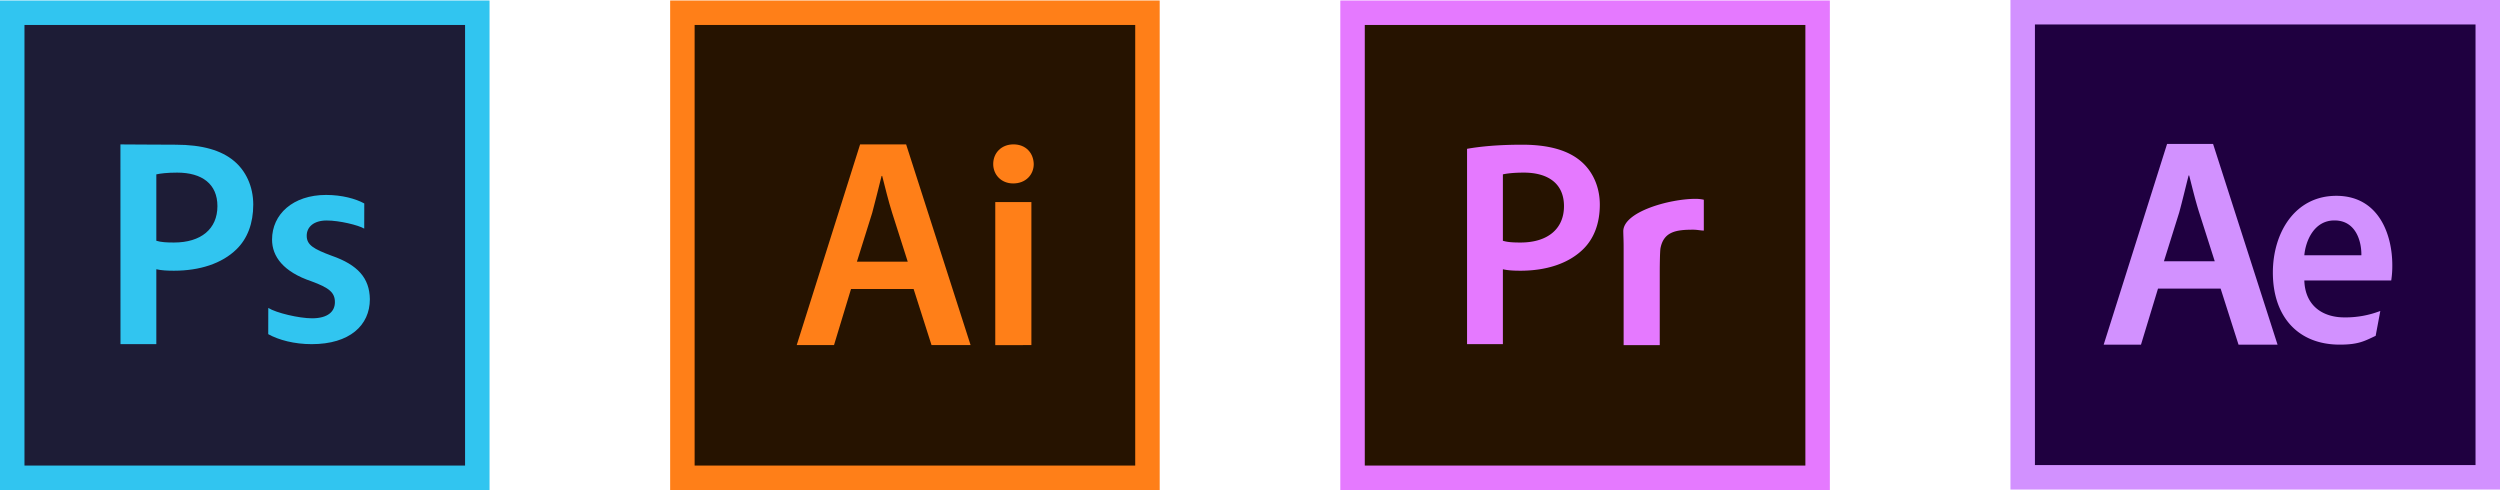 <svg id="Layer_1" data-name="Layer 1" xmlns="http://www.w3.org/2000/svg" viewBox="0 0 2553.39 500.5"><defs><style>.cls-1{fill:#31c5f0;}.cls-2{fill:#1d1c36;}.cls-3{fill:#ff7f18;}.cls-4{fill:#261300;}.cls-5{fill:#e579ff;}.cls-6{fill:#d291ff;}.cls-7{fill:#1f0040;}</style></defs><title>psicons</title><rect id="Прямоугольник_скругл._углы_1" data-name="Прямоугольник скругл. углы 1" class="cls-1" y="0.5" width="500" height="500"/><rect id="Прямоугольник_скругл._углы_1_копия" data-name="Прямоугольник скругл. углы 1 копия" class="cls-2" x="25" y="25.5" width="450" height="450"/><path id="Ps_копия" data-name="Ps копия" class="cls-1" d="M305.86,409.34h36.6v-76.5c5.1,1.2,11.1,1.5,18,1.5,26.1,0,48.9-7.2,63.9-21.9,11.1-10.8,17.1-26.4,17.1-45.6,0-18.9-7.8-34.8-19.8-44.7-12.9-10.8-32.4-16.5-59.4-16.5-24.6,0-41.9-.3-56.46-.3Zm36.6-173.4c3.9-.9,11.1-1.8,21.3-1.8,25.5,0,41.1,11.7,41.1,34.2,0,23.4-16.8,37.2-44.4,37.2-7.5,0-13.2-.3-18-1.8Zm114.3,163.2c10.8,6,26.7,10.2,44.4,10.2,38.7,0,59.4-19.2,59.4-45.9-.3-21.6-12.3-35.1-39-44.4-18.6-6.9-25.5-11.1-25.5-20.4,0-9,7.2-15.6,20.4-15.6,12.9,0,32.34,4.7,38.34,8.3l.06-25.7c-8.7-4.8-22.8-8.7-39-8.7-33.9,0-55.2,19.8-55.2,45.6,0,17.4,11.7,33,40.2,42.6,18,6.6,24,11.4,24,21.3,0,9.6-7.2,16.5-23.4,16.5-13.2,0-36.55-5.5-44.65-10.6Z" transform="translate(-182.8 -57.84)"/><rect id="Прямоугольник_скругл._углы_1-2" data-name="Прямоугольник скругл. углы 1" class="cls-3" x="684.46" y="0.5" width="500" height="500"/><rect id="Прямоугольник_скругл._углы_1_копия-2" data-name="Прямоугольник скругл. углы 1 копия" class="cls-4" x="709.46" y="25.5" width="450" height="450"/><path id="Ai_копия" data-name="Ai копия" class="cls-3" d="M1115.92,353l18.3,57.3h39.9l-65.85-205h-47l-64.75,205h38.1L1052,353Zm-57.9-27.9,15.6-49.8c3.3-12,6.6-26.1,9.6-37.8h.6c3,11.7,6.3,25.5,10.2,37.8l15.9,49.8Zm178.2,85.2V264.24h-36.9v146.1Zm-18.3-205c-12.3,0-20.7,8.7-20.7,20.1,0,10.8,8.1,19.8,20.4,19.8,12.9,0,21-9,21-19.8-.3-11.4-8.1-20.1-20.7-20.1Z" transform="translate(-182.8 -57.84)"/><rect id="Прямоугольник_скругл._углы_1-3" data-name="Прямоугольник скругл. углы 1" class="cls-5" x="1368.93" y="0.5" width="500" height="500"/><rect id="Прямоугольник_скругл._углы_1_копия-3" data-name="Прямоугольник скругл. углы 1 копия" class="cls-4" x="1393.93" y="25.5" width="450" height="450"/><path id="Lr_копия_2" data-name="Lr копия 2" class="cls-5" d="M1681.18,409.34h36.6v-76.5c5.1,1.2,11.1,1.5,18,1.5,26.1,0,48.9-7.2,63.9-21.9,11.1-10.8,17.1-26.4,17.1-45.6,0-18.9-7.8-34.8-19.8-44.7-12.9-10.8-32.4-16.5-59.4-16.5-24.6,0-42.9,1.8-56.4,4.2Zm36.6-173.4c3.9-.9,11.1-1.8,21.3-1.8,25.5,0,41.1,11.7,41.1,34.2,0,23.4-16.8,37.2-44.4,37.2-7.5,0-13.2-.3-18-1.8Zm123.3,174.4H1878v-75.9c0-3.9.15-19.8.75-23.1,3.3-16.8,15.75-18.9,33.15-18.9,4.5,0,7.88.88,11.1.9v-31.5a38.55,38.55,0,0,0-8.7-.9c-25.91,0-73.94,13.11-73.55,33.4.13,6.7.35,8.68.35,17v99Z" transform="translate(-182.8 -57.84)"/><rect id="Прямоугольник_скругл._углы_1-4" data-name="Прямоугольник скругл. углы 1" class="cls-6" x="2053.39" width="500" height="500"/><rect id="Прямоугольник_скругл._углы_1_копия-4" data-name="Прямоугольник скругл. углы 1 копия" class="cls-7" x="2078.39" y="25" width="450" height="450"/><path id="Ai_копия_2" data-name="Ai копия 2" class="cls-6" d="M2625.1,344.31a98.79,98.79,0,0,0,1.09-15.56c0-32-14.16-70.91-57.18-70.91-42.49,0-64.81,38-64.81,78.39,0,44.58,25.32,73.6,68.35,73.6,19.06,0,25.2-3.61,36.64-9l4.75-25.4a98.47,98.47,0,0,1-36.77,6.58c-21.51,0-40-11.37-40.84-37.7Zm-88.77-25.73c1.36-15,10.08-35.6,30.77-35.6,22.33,0,27.78,22.14,27.5,35.6Zm-85.49,34,18.3,57.3H2509l-65.85-205h-47l-64.75,205h38.1l17.4-57.3Zm-57.9-27.9,15.6-49.8c3.3-12,6.6-26.1,9.6-37.8h.6c3,11.7,6.3,25.5,10.2,37.8l15.9,49.8Z" transform="translate(-182.8 -57.84)"/></svg>
